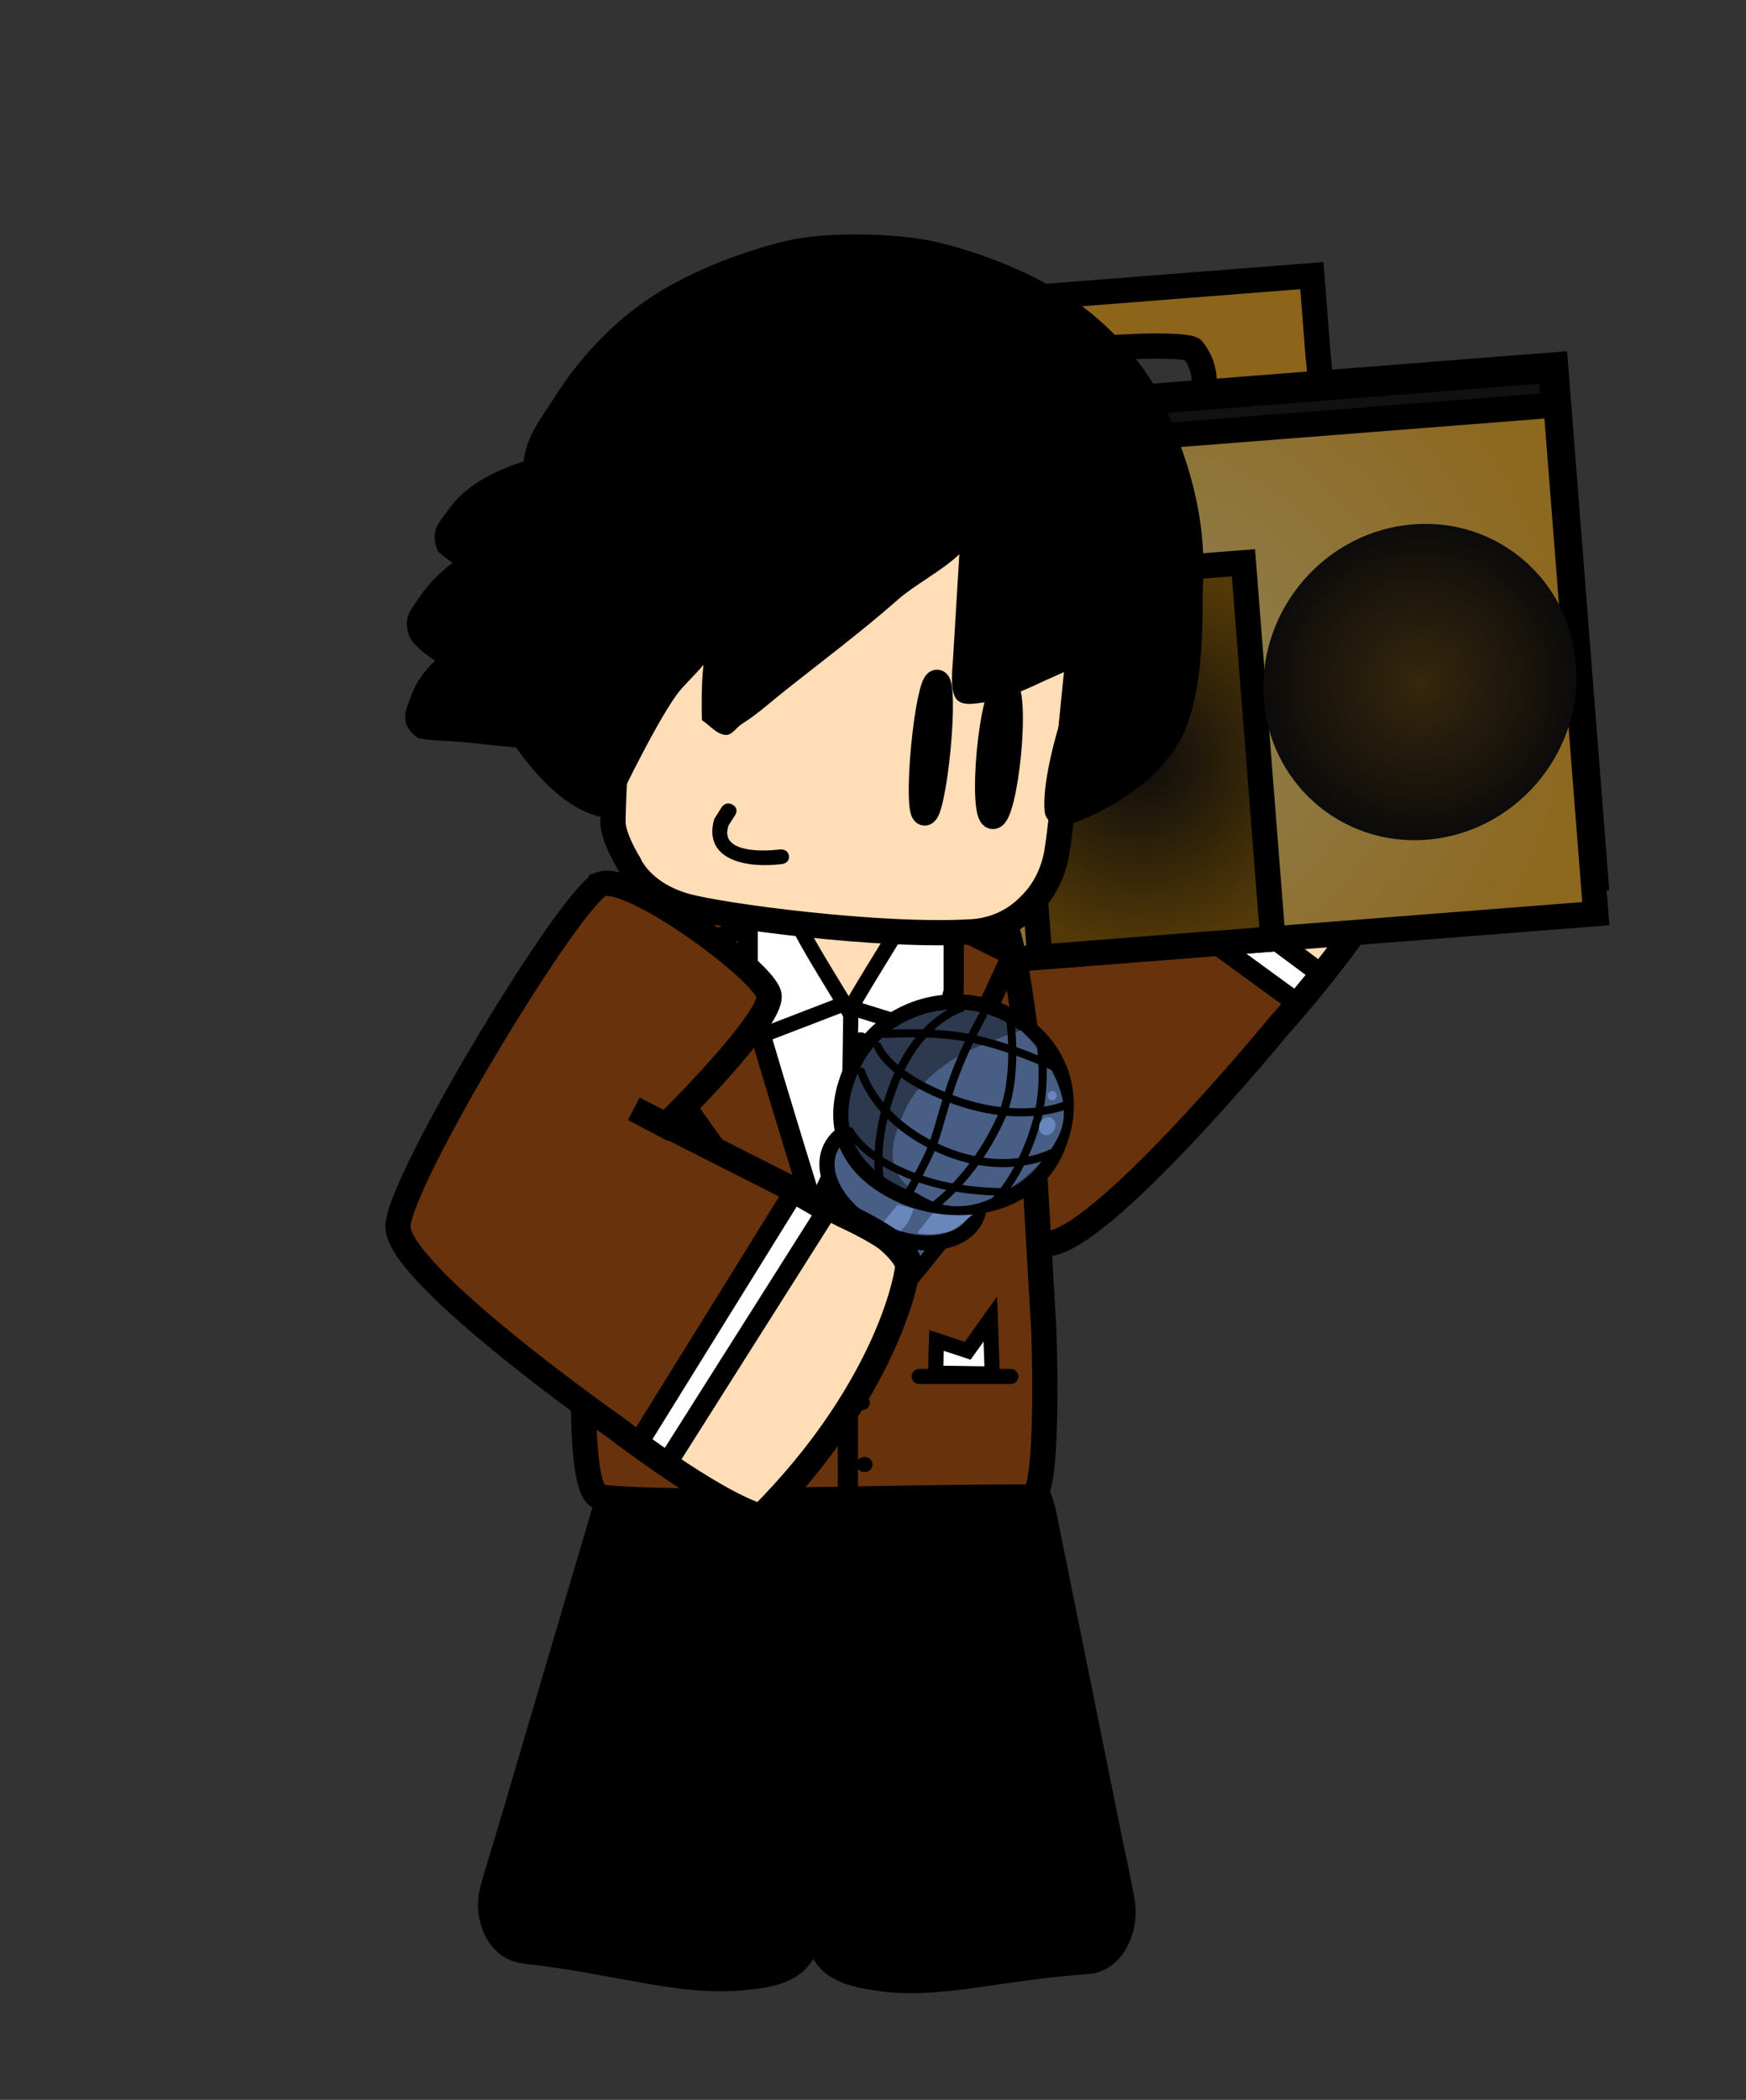 <svg version="1.1" xmlns="http://www.w3.org/2000/svg" xmlns:xlink="http://www.w3.org/1999/xlink" width="173" height="208" viewBox="0,0,173,208"><rect x="0" y="0" width="173" height="208" fill="#333333" stroke="none"/><defs><radialGradient cx="265.902" cy="144.732" r="43.879" gradientUnits="userSpaceOnUse" id="color-1"><stop offset="0" stop-color="#8f8256"/><stop offset="1" stop-color="#8d681f"/></radialGradient><radialGradient cx="266.618" cy="151.278" r="18.689" gradientUnits="userSpaceOnUse" id="color-2"><stop offset="0" stop-color="#0c0b0b"/><stop offset="1" stop-color="#533907"/></radialGradient><radialGradient cx="294.191" cy="143.56" r="15.622" gradientUnits="userSpaceOnUse" id="color-3"><stop offset="0" stop-color="#36270c"/><stop offset="1" stop-color="#0c0b0b"/></radialGradient><radialGradient cx="237.999" cy="148.075" r="15.622" gradientUnits="userSpaceOnUse" id="color-4"><stop offset="0" stop-color="#36270c"/><stop offset="1" stop-color="#0c0b0b"/></radialGradient></defs><g transform="translate(-153.5,-76)"><g data-paper-data="{&quot;isPaintingLayer&quot;:true}" fill-rule="nonzero" stroke-linejoin="miter" stroke-miterlimit="10" stroke-dasharray="" stroke-dashoffset="0" style="mix-blend-mode: normal"><g data-paper-data="{&quot;index&quot;:null}"><g data-paper-data="{&quot;index&quot;:null}"><path d="M222.007,174.851c-0.839,-3.36 10.706,-16.745 13.179,-16.934c2.688,-0.205 13.035,12.053 13.035,12.053l-2.037,3.232l13.088,-21.627c0,0 4.144,-7.697 6.079,-6.208c0,0 11.77,2.314 25.254,17.524c-1.972,5.174 -10.61,14.763 -10.61,14.763c0,0 -18.195,22.182 -23.239,21.594c-5.045,-0.588 -33.961,-21.246 -34.748,-24.398z" fill="#68330c" stroke="none" stroke-width="3" stroke-linecap="round"/><path d="M259.282,151.241c0,0 5.021,-7.039 6.904,-5.547c0,0 11.545,2.44 24.597,17.59c-1.084,2.727 -4.09,6.689 -6.632,9.763c-0.423,-0.331 -0.812,-0.623 -1.135,-0.861c-7.152,-5.275 -17.601,-11.812 -25.166,-17.821c-0.075,-0.06 1.432,-3.124 1.432,-3.124z" fill="#ffddb7" stroke="#000000" stroke-width="2" stroke-linecap="butt"/><path d="M258.933,153.525l25.475,18.947l-2.388,2.898l-25.368,-18.511z" data-paper-data="{&quot;index&quot;:null}" fill="#ffffff" stroke="#000000" stroke-width="2" stroke-linecap="round"/><path d="M222.252,174.784c-0.839,-3.36 10.705,-16.745 13.179,-16.934c2.688,-0.205 13.035,12.053 13.035,12.053l-2.037,3.232l13.088,-21.627c0,0 4.144,-7.697 6.079,-6.208c0,0 11.77,2.314 25.254,17.524c-1.972,5.174 -10.61,14.763 -10.61,14.763c0,0 -18.195,22.182 -23.239,21.594c-5.045,-0.588 -33.961,-21.246 -34.748,-24.398z" data-paper-data="{&quot;origPos&quot;:null}" fill="none" stroke="#000000" stroke-width="2.5" stroke-linecap="round"/></g><g stroke-linecap="butt"><path d="M284.118,111.404c0,0 1.056,6.845 -2.702,7.139c-1.159,0.091 -6.698,2.187 -9.515,0.567c-1.389,-0.798 2.808,-4.487 -0.198,-8.461c-0.637,-0.842 -17.481,-0.397 -17.229,2.757c0.909,11.357 -3.879,6.729 -4.567,6.984c-9.082,3.36 -7.104,-5.755 -7.104,-5.755l-0.634,-8.101l41.315,-3.232z" fill="#8c651a" stroke="#000000" stroke-width="2.5"/><g stroke="#000000"><path d="M223.847,169.632l-3.941,-50.388l87.491,-6.843l3.941,50.388z" fill="#121010" stroke-width="3"/><path d="M224.127,173.347l-3.941,-50.388l87.491,-6.843l3.941,50.388z" fill="url(#color-1)" stroke-width="2.5"/></g><path d="M256.531,170.813l-2.915,-37.265l23.088,-1.806l2.915,37.265z" fill="url(#color-2)" stroke="#000000" stroke-width="2.5"/><path d="M278.694,144.856c-0.417,-8.623 6.183,-16.193 14.742,-16.909c8.559,-0.715 15.836,5.695 16.253,14.318c0.417,8.623 -6.183,16.193 -14.742,16.909c-8.559,0.715 -15.836,-5.695 -16.253,-14.318z" fill="url(#color-3)" stroke="none" stroke-width="0"/><path d="M222.502,149.37c-0.417,-8.623 6.183,-16.193 14.742,-16.909c8.559,-0.715 15.836,5.695 16.253,14.318c0.417,8.623 -6.183,16.193 -14.742,16.909c-8.559,0.715 -15.836,-5.695 -16.253,-14.318z" fill="url(#color-4)" stroke="none" stroke-width="0"/></g></g><path d="M233.737,263.066c0,0 0.289,4.459 -1.145,6.515c-1.097,1.574 -3.466,1.894 -5.712,2.085c-6.166,0.524 -11.857,-1.565 -21.403,-2.669c-2.6,-0.301 -3.51,-3.517 -2.966,-5.565c0.509,-1.916 1.542,-5.221 1.542,-5.221l9.476,-32.108c0,0 1.397,-4.125 3.674,-4.632c5.482,-1.221 10.766,0.844 16.436,1.241c1.922,0.135 1.218,4.884 1.218,4.884z" fill="#000000" stroke="#000000" stroke-width="3" stroke-linecap="round"/><path d="M236.238,226.304c0,0 -0.331,-4.888 1.508,-4.932c5.424,-0.13 10.599,-1.982 15.729,-0.468c2.13,0.629 3.165,4.912 3.165,4.912l6.726,33.27c0,0 0.747,3.428 1.095,5.41c0.372,2.119 -0.724,5.362 -3.22,5.542c-9.162,0.663 -14.727,2.52 -20.557,1.685c-2.124,-0.304 -4.355,-0.747 -5.287,-2.408c-1.217,-2.17 -0.624,-6.713 -0.624,-6.713z" fill="#000000" stroke="#000000" stroke-width="3" stroke-linecap="round"/><g data-paper-data="{&quot;index&quot;:null}" stroke="#000000"><path d="M213.444,180.773c0,0 1.954,-14.103 4.325,-14.651c3.79,-0.877 10.206,-0.773 17.003,-0.682c5.959,0.08 12.211,0.055 17.242,0.621c1.951,0.22 3.31,14.204 3.31,14.204l1.599,27.408c0,0 0.625,16.609 -1.208,16.609c-16.317,0 -35.442,0.854 -42.715,0.012c-2.424,-0.281 -1.514,-16.06 -1.514,-16.06z" fill="#68330c" stroke-width="2.5" stroke-linecap="round"/><g><g><path d="M227.589,165.448h20.41v8.7c-0.312,1.219 -0.551,2.221 -0.69,2.735c-1.362,5.056 -9.238,25.753 -9.939,29.191c-3.375,-10.498 -6.619,-21.155 -9.781,-31.846z" fill="#ffffff" stroke-width="2" stroke-linecap="butt"/><path d="M233.054,166.325h9.145v2.204c-0.14,0.296 -4.253,6.838 -4.567,7.674c-1.512,-2.552 -3.161,-5.116 -4.578,-7.716z" fill="#ffddb7" stroke-width="1.5" stroke-linecap="butt"/><path d="M237.427,202.161l0.379,-26.216" fill="none" stroke-width="1.5" stroke-linecap="round"/><path d="M237.51,223.709v-18.15" fill="none" stroke-width="2" stroke-linecap="round"/><path d="M238.227,179.009c0,-0.277 0.246,-0.501 0.55,-0.501c0.303,0 0.549,0.224 0.549,0.501c0,0.277 -0.246,0.501 -0.549,0.501c-0.303,0 -0.55,-0.224 -0.55,-0.501z" fill="#000000" stroke-width="0.5" stroke-linecap="butt"/><path d="M238.105,185.017c0,-0.277 0.246,-0.501 0.549,-0.501c0.303,0 0.55,0.224 0.55,0.501c0,0.277 -0.246,0.501 -0.55,0.501c-0.303,0 -0.549,-0.224 -0.549,-0.501z" fill="#000000" stroke-width="0.5" stroke-linecap="butt"/><path d="M238.084,191.025c0,-0.277 0.246,-0.501 0.55,-0.501c0.303,0 0.549,0.224 0.549,0.501c0,0.277 -0.246,0.501 -0.549,0.501c-0.303,0 -0.55,-0.224 -0.55,-0.501z" fill="#000000" stroke-width="0.5" stroke-linecap="butt"/><path d="M238.609,221.066c0,-0.277 0.246,-0.501 0.549,-0.501c0.303,0 0.55,0.224 0.55,0.501c0,0.277 -0.246,0.501 -0.55,0.501c-0.303,0 -0.549,-0.224 -0.549,-0.501z" fill="#000000" stroke-width="0.5" stroke-linecap="butt"/><path d="M238.344,214.947c0,-0.277 0.246,-0.501 0.55,-0.501c0.303,0 0.55,0.224 0.55,0.501c0,0.277 -0.246,0.501 -0.55,0.501c-0.303,0 -0.55,-0.224 -0.55,-0.501z" fill="#000000" stroke-width="0.5" stroke-linecap="butt"/><path d="M237.15,207.648l-18.974,-26.748l5.728,-4.567l-3.222,-5.545l5.728,-2.61" fill="none" stroke-width="2" stroke-linecap="round"/><path d="M248.428,167.998l5.331,2.631l-2.557,5.533l4.249,4.588l-17.829,27.169" fill="none" stroke-width="2" stroke-linecap="round"/><g stroke-width="1.5" stroke-linecap="round"><path d="M246.2,212.017l0.094,-3.24l3.088,1.023l2.246,-3.154l0.187,5.456z" fill="#ffffff"/><path d="M244.577,212.347h9.076" fill="none"/></g></g><path d="M236.719,175.585l-7.746,2.98" fill="none" stroke-width="1.5" stroke-linecap="round"/><path d="M237.923,175.837l7.876,2.446" fill="none" stroke-width="1.5" stroke-linecap="round"/></g></g><path d="M221.436,165.744c-4.433,-1.253 -5.591,-4.167 -5.591,-4.167c0,0 -1.631,-2.612 -1.609,-4.183c0.064,-4.712 0.88,-18.144 2.663,-29.649c0.059,-0.384 0.107,-0.598 0.189,-0.977c0.247,-1.139 1.402,-5.547 1.402,-5.547c0,0 3.396,-1.463 5.21,-1.82c5.442,-1.073 18.91,1.407 33.175,2.843c1.293,0.13 3.393,2.003 3.393,2.003c0,0 1.358,3.315 1.165,5.335c-1.243,13.064 -2.667,27.513 -3.21,30.801c-0.094,0.569 -0.523,3.038 -2.433,5.023c-0.503,0.523 -2.395,2.672 -5.983,2.893c-9.009,0.555 -24.904,-1.574 -28.372,-2.555z" fill="#ffddb7" stroke="#000000" stroke-width="2.5" stroke-linecap="round"/><path d="M251.532,150.43c0.334,-3.509 1.029,-6.314 1.552,-6.264c0.523,0.05 0.677,2.935 0.343,6.444c-0.334,3.509 -1.029,6.314 -1.552,6.264c-0.523,-0.05 -0.677,-2.935 -0.343,-6.444z" fill="#000000" stroke="#000000" stroke-width="2.5" stroke-linecap="butt"/><path d="M245.021,149.989c0.34,-3.574 0.934,-6.442 1.326,-6.404c0.392,0.037 0.435,2.965 0.095,6.54c-0.34,3.574 -0.934,6.442 -1.326,6.404c-0.392,-0.037 -0.435,-2.965 -0.095,-6.54z" fill="#000000" stroke="#000000" stroke-width="2.5" stroke-linecap="butt"/><path d="M259.144,144.953c-0.041,-0.81 -0.081,-1.619 -0.125,-2.427c-0.832,0.388 -1.617,0.721 -1.768,0.791c-1.667,0.772 -4.339,2.053 -6.15,2.243c-0.886,0.093 -1.958,0.393 -2.668,-0.141c-0.879,-0.661 -0.567,-3.082 -0.512,-4.013c0.207,-3.502 0.421,-7.003 0.633,-10.504c-1.736,1.652 -4.415,3.022 -6.079,4.488c-3.744,3.299 -7.702,6.232 -11.577,9.331c-1.329,1.063 -2.439,2.082 -3.889,2.988c-0.556,0.347 -0.983,1.15 -1.637,1.089c-0.914,-0.086 -1.553,-0.974 -2.329,-1.461c-0.031,-1.61 -0.051,-3.652 0.164,-5.489c-0.851,1.035 -1.961,2.021 -2.626,2.923c-2.32,3.146 -6.633,12.279 -6.633,12.279c-3.869,-0.315 -7.233,-4.046 -9.314,-7.01c-2.074,-0.162 -4.113,-0.471 -6.204,-0.598c-0.498,-0.03 -3.284,-0.156 -3.581,-0.383c-1.831,-1.402 -1.185,-2.623 -0.558,-4.269c0.502,-1.317 1.318,-2.415 2.321,-3.336c-1.083,-0.748 -2.322,-1.658 -2.616,-2.608c-0.531,-1.717 0.163,-2.352 0.987,-3.583c0.922,-1.378 2.069,-2.537 3.361,-3.518c-0.685,-0.478 -1.416,-1.02 -1.492,-1.216c-0.8,-2.067 0.193,-2.783 1.199,-4.191c1.735,-2.428 4.627,-3.726 7.333,-4.646c0.324,-2.578 1.658,-4.12 3.059,-6.341c1.844,-2.925 5.163,-7.154 10.062,-10.238c5.376,-3.385 11.985,-5.135 14.024,-5.478c4.425,-0.743 10.008,-0.322 12.16,0.027c3.963,0.643 10.935,2.971 15.83,6.53c4.934,3.587 7.439,8.072 7.78,8.795c2.983,6.311 4.792,12.248 4.385,19.158c-0.104,1.728 0.415,10.814 -2.483,15.575c-3.521,5.784 -10.906,8.017 -11.213,8.098c-0.363,0.096 -1.814,-0.223 -1.96,-1.309c-0.352,-2.615 1.101,-7.939 1.847,-10.047c0.138,-0.341 0.266,-0.685 0.389,-1.032c-0.107,-0.255 -0.119,-0.478 -0.119,-0.478z" fill="#000000" stroke="none" stroke-width="0.5" stroke-linecap="butt"/><g><g data-paper-data="{&quot;index&quot;:null}"><path d="M242.059,195.2c2.196,1.07 7.494,-0.671 6.5,1.369c-0.662,1.359 -14.352,18.019 -16.276,18.435c-0.964,0.208 -2.264,0.013 -2.997,-0.344c-1.077,-0.525 -1.691,-1.528 -1.878,-2.737c-0.195,-1.255 8.686,-20.41 9.192,-21.448c0.994,-2.039 3.263,3.655 5.459,4.726z" fill="#485e84" stroke="#000000" stroke-width="1.5" stroke-linecap="butt"/><g stroke-linecap="butt"><path d="M245.327,188.444c3.979,1.939 6.166,5.641 4.885,8.268c-1.281,2.627 -5.544,3.185 -9.523,1.245c-3.979,-1.939 -6.166,-5.641 -4.885,-8.268c1.281,-2.627 5.544,-3.185 9.523,-1.245z" fill="#485e84" stroke="#000000" stroke-width="1.5"/><path d="M245.98,196.119l3.946,0.132c0,0 -1.455,1.361 -2.236,1.657c-1.645,0.597 -3.309,0.217 -3.309,0.217z" fill="#6987bb" stroke="none" stroke-width="0"/><path d="M242.447,195.316l1.582,0.43c0,0 -0.349,0.971 -0.528,1.285c-0.209,0.368 -0.783,0.919 -0.783,0.919l-1.762,-0.801z" fill="#6987bb" stroke="none" stroke-width="0"/></g><g><path d="M242.389,194.218c-5.489,-2.675 -6.957,-7.389 -4.282,-12.878c2.675,-5.489 9.575,-7.632 15.064,-4.957c5.489,2.675 7.481,8.457 4.806,13.946c-2.675,5.489 -10.099,6.565 -15.587,3.889z" fill="#2c394f" stroke="#000000" stroke-width="1.5" stroke-linecap="butt"/><path d="M254.659,178.057c0,0 6.058,5.712 3.718,10.514c-1.327,2.723 -4.029,4.899 -6.69,6.159c-1.896,0.897 -4.209,1.067 -6.15,0.121c-3.988,-1.944 -4.54,-4.411 -2.2,-9.213c1.169,-2.398 4.009,-4.659 6.677,-5.796c2.675,-1.139 4.644,-1.786 4.644,-1.786z" fill="#485e84" stroke="none" stroke-width="0" stroke-linecap="butt"/><path d="M257.641,190.24c0,0 -4.545,2.445 -11.004,-0.423c-6.512,-2.892 -7.791,-7.659 -7.791,-7.659" fill="none" stroke="#000000" stroke-width="0.8" stroke-linecap="round"/><path d="M254.371,194.042c0,0 -4.746,0.289 -9.065,-1.065c-6.224,-1.951 -7.566,-4.951 -7.566,-4.951" fill="none" stroke="#000000" stroke-width="0.75" stroke-linecap="round"/><path d="M258.841,185.563c0,0 -4.443,1.797 -11.07,-0.71c-6.374,-2.411 -7.296,-5.207 -7.296,-5.207" fill="none" stroke="#000000" stroke-width="0.8" stroke-linecap="round"/><path d="M241.141,178.419c0,0 4.819,-0.307 8.291,0.383c4.574,0.909 8.747,2.997 8.747,2.997" fill="none" stroke="#000000" stroke-width="0.8" stroke-linecap="round"/><path d="M240.632,192.473c0,0 -0.734,-4.129 1.851,-10.026c2.413,-5.503 6.252,-6.599 6.252,-6.599" fill="none" stroke="#000000" stroke-width="0.8" stroke-linecap="round"/><path d="M250.886,176.558c0,0 -1.518,2.653 -2.71,5.771c-1.048,2.742 -1.74,5.881 -2.376,7.398c-0.755,1.801 -2.382,4.644 -2.382,4.644" fill="none" stroke="#000000" stroke-width="0.8" stroke-linecap="round"/><path d="M253.632,177.29c0,0 0.769,5.64 -0.962,9.459c-2.716,5.994 -6.692,8.735 -6.692,8.735" fill="none" stroke="#000000" stroke-width="0.8" stroke-linecap="round"/><path d="M256.581,179.267c0,0 0.749,4.089 -0.45,8.121c-1.728,5.805 -4.512,8.012 -4.512,8.012" fill="none" stroke="#000000" stroke-width="0.8" stroke-linecap="round"/><path d="M256.863,188.376c-0.391,-0.191 -0.53,-0.711 -0.31,-1.163c0.22,-0.452 0.716,-0.663 1.107,-0.472c0.391,0.191 0.53,0.711 0.31,1.163c-0.22,0.452 -0.716,0.663 -1.107,0.472z" fill="#6987bb" stroke="none" stroke-width="0" stroke-linecap="butt"/><path d="M257.56,184.938c-0.226,-0.11 -0.32,-0.382 -0.21,-0.608c0.11,-0.226 0.382,-0.32 0.608,-0.21c0.226,0.11 0.32,0.382 0.21,0.608c-0.11,0.226 -0.382,0.32 -0.608,0.21z" fill="#6987bb" stroke="none" stroke-width="0" stroke-linecap="butt"/></g></g><g><path d="M213.019,163.345c3.053,-1.011 16.253,8.744 16.601,11.021c0.378,2.475 -10.251,12.912 -10.251,12.912l-3.135,-1.661l20.94,10.609c0,0 7.417,3.299 6.173,5.196c0,0 -1.32,11.06 -14.463,24.609c-4.928,-1.464 -14.412,-8.794 -14.412,-8.794c0,0 -21.811,-15.299 -21.619,-20.011c0.192,-4.712 17.301,-32.931 20.166,-33.88z" fill="#68330c" stroke="none" stroke-width="3" stroke-linecap="round"/><path d="M237.485,196.212c0,0 6.869,4.158 5.619,6.006c0,0 -1.453,10.861 -14.57,24.005c-2.601,-0.813 -6.48,-3.32 -9.504,-5.459c0.277,-0.414 0.52,-0.796 0.718,-1.111c4.385,-6.991 9.708,-17.123 14.744,-24.548c0.05,-0.074 2.993,1.108 2.993,1.108z" fill="#ffddb7" stroke="#000000" stroke-width="2" stroke-linecap="butt"/><path d="M235.345,196.048l-15.765,24.912l-2.85,-2.009l15.369,-24.783z" data-paper-data="{&quot;index&quot;:null}" fill="#ffffff" stroke="#000000" stroke-width="2" stroke-linecap="round"/><path d="M213.099,163.567c3.053,-1.011 16.253,8.744 16.601,11.021c0.378,2.475 -10.251,12.912 -10.251,12.912l-3.135,-1.661l20.94,10.609c0,0 7.417,3.299 6.173,5.196c0,0 -1.32,11.06 -14.463,24.609c-4.928,-1.464 -14.412,-8.794 -14.412,-8.794c0,0 -21.811,-15.299 -21.619,-20.011c0.192,-4.712 17.301,-32.931 20.166,-33.88z" data-paper-data="{&quot;origPos&quot;:null}" fill="none" stroke="#000000" stroke-width="2.5" stroke-linecap="round"/></g></g><path d="M226.075,155.707c0.678,0.375 0.283,1.001 0.283,1.001l-0.655,1.028c-0.991,2.663 3.144,2.657 5.066,2.405c0,0 0.775,-0.101 0.894,0.621c0.119,0.722 -0.656,0.823 -0.656,0.823c-3.508,0.454 -7.875,-0.368 -6.745,-4.441l0.742,-1.187c0,0 0.395,-0.626 1.072,-0.25z" fill="#000000" stroke="none" stroke-width="0.5" stroke-linecap="butt"/><path d="M153.5,284v-208h173v208z" fill="none" stroke="none" stroke-width="0" stroke-linecap="butt"/></g></g></svg>